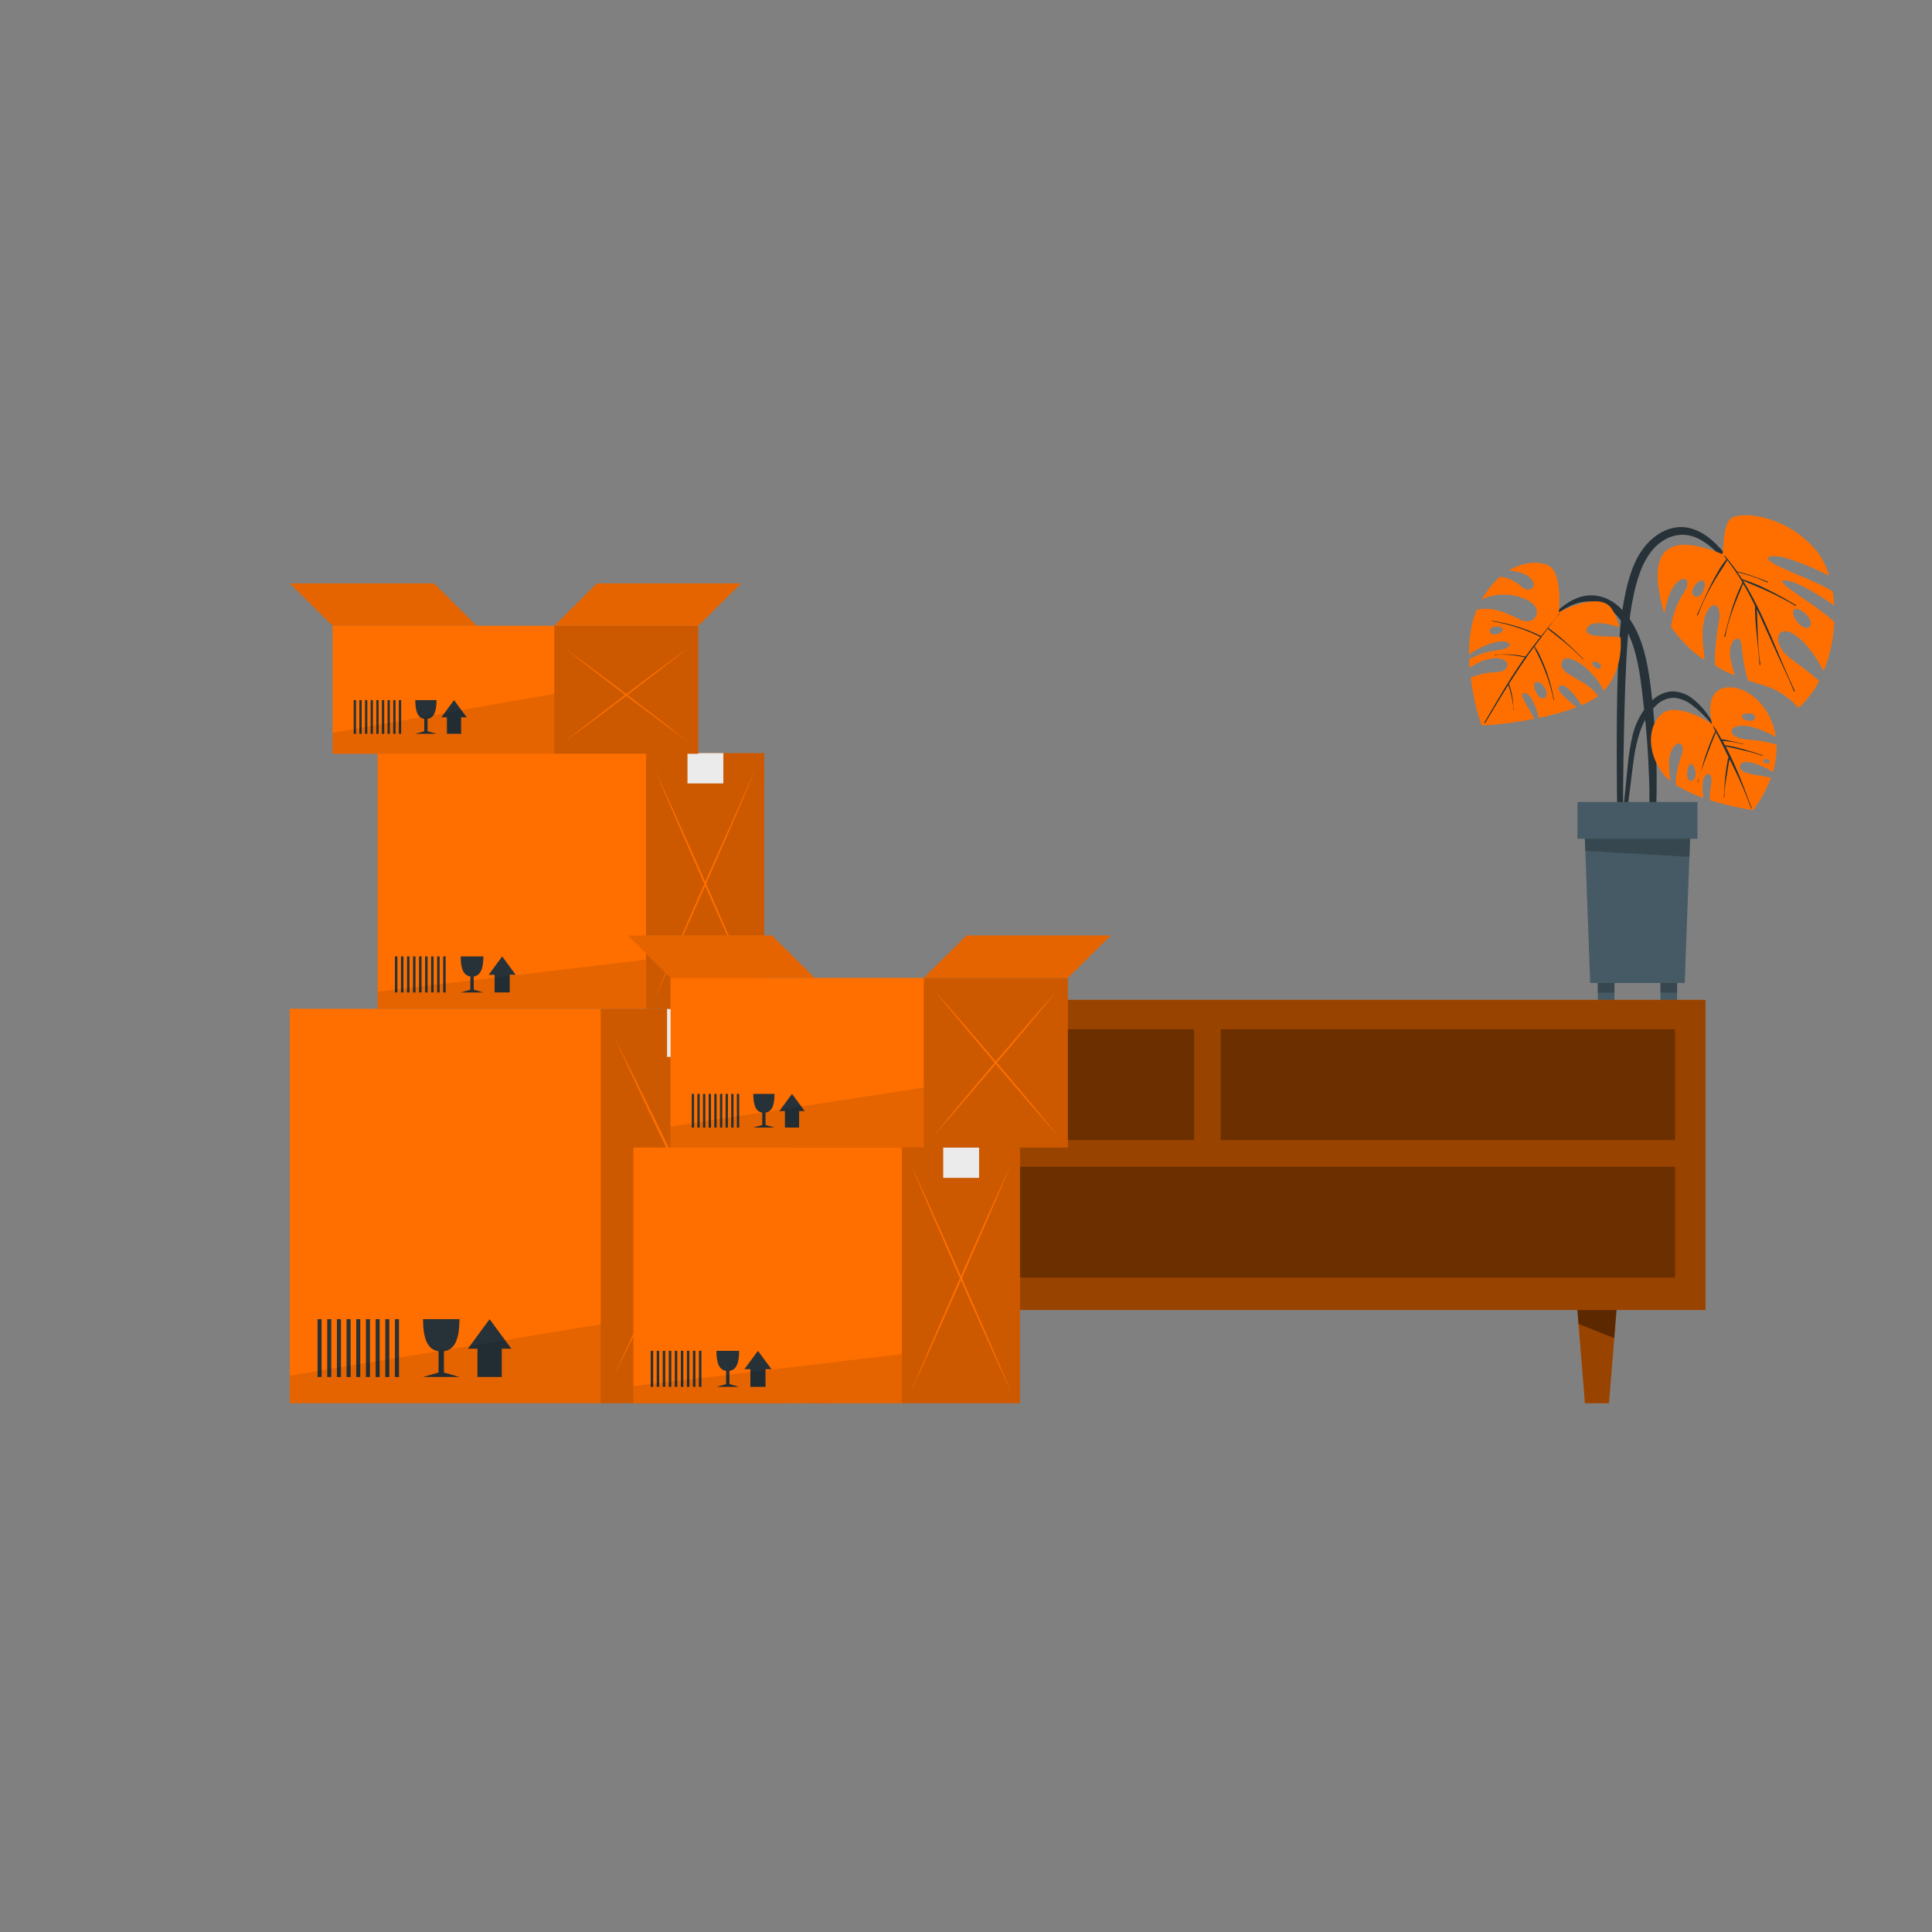 <svg width="120" height="120" viewBox="0 0 120 120" fill="none" xmlns="http://www.w3.org/2000/svg">
<rect x="0" y="0" width="120" height="120" fill="#808080" stroke="none"/>
<path d="M100.591 39.604C100.65 38.592 100.791 37.587 101.012 36.598C101.22 35.709 101.516 34.799 102.068 34.063C102.572 33.392 103.296 32.859 104.137 32.753C104.948 32.652 105.708 33.019 106.315 33.539C107.059 34.183 107.641 35.034 108.175 35.858C108.766 36.782 109.305 37.741 109.787 38.728C109.802 38.76 109.754 38.788 109.737 38.756C109.32 37.918 108.838 37.115 108.296 36.354C107.803 35.625 107.247 34.941 106.636 34.311C106.078 33.759 105.373 33.242 104.568 33.216C103.763 33.19 103.026 33.647 102.543 34.277C102.003 34.979 101.728 35.857 101.523 36.712C101.311 37.652 101.174 38.609 101.112 39.572C100.954 41.55 100.911 43.544 100.867 45.526C100.843 46.65 100.826 47.773 100.816 48.895C100.816 49.462 100.816 50.03 100.803 50.597C100.825 51.147 100.803 51.697 100.738 52.243C100.72 52.355 100.543 52.343 100.524 52.243C100.459 51.726 100.434 51.204 100.45 50.682C100.443 50.144 100.436 49.604 100.431 49.063C100.422 48.015 100.417 46.965 100.42 45.918C100.426 43.816 100.45 41.703 100.591 39.604Z" fill="#263238"/>
<path d="M103.372 38.111C103.476 37.544 103.662 36.821 103.977 36.388C104.535 35.609 105.148 35.947 104.585 36.81C104.167 37.45 103.895 38.177 103.789 38.938C103.789 38.938 104.736 40.315 105.879 40.992C105.829 40.463 105.682 39.649 105.785 38.864C106.004 37.162 107.016 37.26 106.765 38.611C106.564 39.693 106.482 40.843 106.536 41.34C106.918 41.592 107.328 41.796 107.758 41.949C107.693 41.76 107.622 41.516 107.546 41.229C107.141 39.706 108.139 39.229 108.171 40.094C108.236 40.825 108.366 41.548 108.56 42.256C109.118 42.445 109.562 42.57 109.841 42.67C110.561 42.941 111.205 43.388 111.714 43.971C112.235 43.493 112.668 42.924 112.992 42.292C112.642 41.985 112.09 41.535 111.318 40.981C109.882 39.95 110.388 38.647 111.521 39.456C112.345 40.041 112.981 41.125 113.269 41.681C113.663 40.709 113.888 39.676 113.933 38.626C112.804 37.55 110.014 36.048 110.855 36.048C111.612 36.048 113.306 37.183 113.928 37.612C113.912 37.318 113.881 37.025 113.833 36.734C112.771 36.025 109.317 34.924 109.867 34.606C110.472 34.258 112.88 35.393 113.61 35.753C113.473 35.271 113.257 34.817 112.972 34.408C111.502 32.408 108.855 31.72 107.699 32.1C106.882 32.371 107.12 34.48 106.955 34.408C103.659 33.063 102.165 34.014 103.372 38.111ZM111.424 37.879C111.657 37.593 112.735 38.435 112.423 38.896C112.11 39.358 111.123 38.248 111.424 37.879ZM105.792 36.08C106.075 36.269 105.656 37.33 105.219 37.007C104.847 36.734 105.506 35.895 105.792 36.08Z" fill="#FF6F00"/>
<path d="M106.222 36.407C106.37 36.108 106.525 35.813 106.694 35.526C106.85 35.242 107.032 34.974 107.237 34.726L107.096 34.55C107.077 34.527 107.111 34.493 107.131 34.518C107.185 34.58 107.237 34.646 107.291 34.707C107.302 34.713 107.31 34.723 107.313 34.735C107.518 34.983 107.708 35.236 107.89 35.492C108.213 35.566 108.532 35.66 108.844 35.772C109.166 35.881 109.486 35.995 109.798 36.129C109.832 36.144 109.815 36.199 109.784 36.184C109.473 36.044 109.159 35.91 108.837 35.806C108.515 35.702 108.223 35.617 107.907 35.531C108.007 35.675 108.106 35.821 108.201 35.968C108.781 36.154 109.345 36.389 109.888 36.668C110.457 36.943 111.004 37.262 111.552 37.584C111.557 37.588 111.561 37.594 111.562 37.601C111.563 37.608 111.561 37.615 111.558 37.62C111.554 37.626 111.548 37.63 111.542 37.632C111.536 37.634 111.529 37.634 111.523 37.631C110.986 37.313 110.433 37.022 109.867 36.761C109.339 36.509 108.792 36.303 108.26 36.063C109.601 38.191 110.405 40.648 111.48 42.922C111.497 42.954 111.445 42.982 111.431 42.948C111.104 42.152 110.725 41.374 110.368 40.589C110.046 39.886 109.733 39.178 109.412 38.473C109.319 38.267 109.226 38.062 109.123 37.856C109.181 38.991 109.159 40.151 109.341 41.274C109.342 41.278 109.342 41.283 109.341 41.287C109.34 41.291 109.339 41.295 109.336 41.299C109.333 41.302 109.33 41.305 109.326 41.307C109.322 41.309 109.318 41.31 109.314 41.31C109.31 41.31 109.305 41.309 109.302 41.307C109.298 41.305 109.294 41.302 109.292 41.299C109.289 41.295 109.287 41.291 109.287 41.287C109.286 41.283 109.286 41.278 109.287 41.274C109.209 40.06 108.999 38.862 109.006 37.641C109.006 37.641 109.006 37.641 109.006 37.625C108.779 37.162 108.535 36.702 108.273 36.258C107.829 37.321 107.362 38.401 107.157 39.543C107.157 39.577 107.094 39.562 107.103 39.526C107.406 38.382 107.685 37.236 108.229 36.176C107.944 35.694 107.628 35.232 107.284 34.792C107.135 35.076 106.943 35.342 106.774 35.613C106.605 35.883 106.447 36.142 106.292 36.415C105.963 36.99 105.682 37.593 105.453 38.217C105.442 38.251 105.386 38.234 105.401 38.2C105.669 37.605 105.93 36.995 106.222 36.407Z" fill="#263238"/>
<path d="M95.649 39.004C96.511 38.127 97.509 36.975 98.841 36.977C100.125 36.977 101.073 38.03 101.613 39.114C102.18 40.249 102.384 41.533 102.543 42.782C102.73 44.278 102.844 45.783 102.883 47.291C102.905 48.129 102.903 48.967 102.883 49.803C102.885 50.651 102.823 51.499 102.697 52.338C102.692 52.367 102.677 52.394 102.654 52.413C102.632 52.432 102.603 52.443 102.574 52.443C102.545 52.443 102.516 52.432 102.494 52.413C102.472 52.394 102.456 52.367 102.451 52.338C102.414 51.634 102.451 50.925 102.451 50.219C102.451 49.514 102.451 48.831 102.418 48.139C102.368 46.735 102.267 45.331 102.105 43.935C101.964 42.717 101.851 41.463 101.492 40.285C101.168 39.224 100.562 38.015 99.503 37.54C98.058 36.905 96.646 38.068 95.7 39.053C95.668 39.057 95.625 39.021 95.649 39.004Z" fill="#263238"/>
<path d="M91.258 40.956C91.258 41.136 91.275 41.314 91.288 41.486C91.703 41.173 92.187 40.969 92.698 40.892C93.92 40.761 93.841 41.705 93.025 41.745C92.451 41.753 91.884 41.868 91.351 42.085C91.55 43.727 91.995 45.046 92.061 45.063C93.145 45.001 94.224 44.862 95.289 44.648C94.985 43.99 94.293 43.114 94.645 43.044C94.997 42.974 95.389 43.752 95.575 44.588C96.373 44.432 97.158 44.213 97.922 43.931C97.385 43.459 96.555 42.868 96.871 42.619C97.188 42.369 97.848 43.196 98.244 43.799C98.604 43.653 98.944 43.462 99.258 43.232C98.534 42.15 96.769 41.93 97 41.151C97.23 40.372 98.88 41.454 99.622 42.903C100.493 41.983 100.738 40.686 100.657 39.575C99.898 39.484 98.439 39.647 98.545 39.093C98.651 38.539 99.704 38.647 100.567 38.968C100.487 38.529 100.315 38.113 100.061 37.748C99.261 36.706 96.823 38.032 96.823 38.032C96.823 38.032 97.084 35.539 96.153 35.109C95.618 34.862 94.665 34.864 93.722 35.431C94.256 35.476 94.9 35.648 95.156 36.023C95.488 36.502 94.971 36.763 94.634 36.541C94.401 36.384 93.964 35.892 93.177 35.826C92.842 36.115 92.546 36.448 92.298 36.818C92.205 36.95 92.119 37.088 92.041 37.23C92.491 37.024 92.98 36.922 93.474 36.932C93.967 36.941 94.452 37.061 94.894 37.283C95.953 37.816 95.361 38.932 94.452 38.499C93.542 38.066 92.675 37.638 91.712 37.884C91.372 38.769 91.215 39.716 91.249 40.665C91.721 40.317 92.251 40.06 92.815 39.908C93.866 39.626 94.184 40.266 93.029 40.385C92.407 40.452 91.804 40.646 91.258 40.956ZM92.538 39.24C92.465 38.894 93.211 38.794 93.334 39.076C93.438 39.316 92.608 39.587 92.538 39.24ZM98.914 41.158C98.984 40.969 99.483 41.185 99.438 41.42C99.377 41.734 98.847 41.348 98.914 41.158ZM95.395 42.373C95.767 42.225 96.325 43.145 95.928 43.355C95.532 43.565 95.097 42.494 95.395 42.373Z" fill="#FF6F00"/>
<path d="M92.201 44.868C92.75 43.937 93.291 43.001 93.866 42.086C94.133 41.66 94.424 41.242 94.704 40.833L94.574 40.801L94.357 40.76C94.189 40.729 94.018 40.705 93.849 40.688C93.68 40.671 93.529 40.661 93.367 40.659C93.196 40.65 93.023 40.659 92.854 40.688C92.833 40.688 92.83 40.659 92.854 40.659C93.025 40.659 93.2 40.644 93.371 40.642C93.542 40.641 93.704 40.642 93.871 40.654C94.039 40.665 94.182 40.678 94.336 40.703C94.422 40.716 94.507 40.731 94.591 40.748C94.643 40.757 94.695 40.768 94.746 40.782C95.043 40.366 95.353 39.959 95.675 39.562C94.727 39.093 93.717 38.765 92.677 38.588C92.66 38.588 92.666 38.558 92.677 38.562C93.733 38.713 94.76 39.032 95.718 39.507C95.893 39.288 96.069 39.071 96.246 38.855C96.445 38.613 96.657 38.374 96.836 38.117C96.849 38.1 96.873 38.117 96.858 38.134C96.611 38.405 96.386 38.702 96.163 39.001C96.555 39.278 96.928 39.583 97.279 39.912C97.651 40.239 97.999 40.58 98.343 40.928C98.356 40.941 98.343 40.962 98.324 40.949C97.982 40.603 97.629 40.273 97.258 39.961C96.888 39.649 96.499 39.362 96.126 39.052C96.04 39.165 95.956 39.28 95.871 39.392L95.742 39.564V39.575L95.317 40.143C95.482 40.387 95.623 40.648 95.739 40.92C95.862 41.183 95.969 41.456 96.068 41.728C96.263 42.297 96.415 42.88 96.524 43.472C96.524 43.491 96.501 43.499 96.498 43.481C96.381 42.897 96.214 42.324 95.999 41.77C95.893 41.486 95.772 41.202 95.646 40.932C95.519 40.661 95.395 40.436 95.289 40.175L94.917 40.675C94.883 40.724 94.85 40.775 94.814 40.824C94.816 40.826 94.817 40.829 94.817 40.832C94.818 40.834 94.817 40.837 94.816 40.84C94.815 40.842 94.813 40.844 94.811 40.846C94.809 40.848 94.806 40.848 94.803 40.849C94.431 41.384 94.068 41.931 93.719 42.483C93.74 42.521 93.757 42.561 93.767 42.604C93.789 42.672 93.81 42.74 93.83 42.808C93.869 42.944 93.901 43.083 93.925 43.222C93.949 43.353 93.968 43.485 93.981 43.618C93.982 43.769 93.993 43.92 94.013 44.07C94.013 44.093 93.983 44.093 93.987 44.07C93.996 43.929 93.985 43.788 93.955 43.65C93.936 43.505 93.91 43.362 93.877 43.221C93.847 43.094 93.814 42.965 93.776 42.842C93.758 42.778 93.737 42.715 93.717 42.653C93.706 42.621 93.689 42.585 93.678 42.551C93.514 42.81 93.354 43.071 93.194 43.334C92.88 43.856 92.567 44.378 92.251 44.898C92.227 44.925 92.186 44.902 92.201 44.868Z" fill="#263238"/>
<path d="M100.649 52.027C100.664 51.499 100.746 50.968 100.802 50.444C100.857 49.92 100.917 49.389 100.973 48.861C101.079 47.845 101.138 46.807 101.373 45.81C101.548 44.942 101.973 44.147 102.595 43.527C102.917 43.2 103.339 42.995 103.791 42.946C104.247 42.932 104.694 43.072 105.063 43.345C105.483 43.66 105.845 44.047 106.132 44.489C106.442 44.928 106.721 45.388 106.966 45.867C106.966 45.886 106.947 45.897 106.938 45.88C106.475 45.081 105.862 44.382 105.134 43.824C104.809 43.554 104.414 43.386 103.997 43.341C103.793 43.339 103.591 43.377 103.402 43.454C103.212 43.531 103.04 43.645 102.894 43.79C102.29 44.325 101.938 45.114 101.73 45.884C101.482 46.801 101.402 47.764 101.28 48.704C101.205 49.271 101.136 49.822 101.064 50.38C100.991 50.938 100.945 51.505 100.83 52.052C100.825 52.075 100.812 52.096 100.793 52.11C100.774 52.124 100.751 52.13 100.728 52.127C100.705 52.123 100.684 52.111 100.669 52.093C100.654 52.074 100.647 52.051 100.649 52.027Z" fill="#263238"/>
<path d="M103.203 47.928C103.361 48.15 103.548 48.347 103.761 48.515C103.675 48 103.575 47.085 103.828 46.597C104.226 45.84 104.695 46.218 104.458 46.877C104.226 47.471 104.1 48.102 104.086 48.742C104.626 49.087 105.205 49.364 105.811 49.568C105.745 49.273 105.726 48.968 105.753 48.666C105.833 47.856 106.441 47.872 106.283 48.713C106.225 49.04 106.197 49.371 106.199 49.703C107.078 49.978 107.977 50.183 108.887 50.317C109.353 49.705 109.729 49.027 110.003 48.305C109.356 48.14 108.044 48.102 108.072 47.631C108.11 46.998 109.374 47.486 110.118 47.945C110.288 47.395 110.364 46.819 110.343 46.243C109.761 46.078 109.162 45.977 108.558 45.942C107.224 45.825 107.289 45.057 108.256 45.074C108.969 45.087 109.869 45.532 110.302 45.763C110.025 43.918 108.641 42.736 107.533 42.691C105.673 42.615 106.339 44.976 106.339 44.976C106.339 44.976 105.076 44.07 103.884 44.094C102.691 44.119 101.929 46.124 103.203 47.928ZM108.182 44.524C108.141 44.257 108.973 44.194 109.017 44.535C109.066 44.911 108.225 44.788 108.182 44.518V44.524ZM109.521 47.291C109.505 47.117 109.864 47.087 109.945 47.306C109.999 47.442 109.536 47.457 109.521 47.285V47.291ZM105.044 47.454C105.325 47.493 105.485 48.515 105.001 48.496C104.631 48.473 104.806 47.412 105.044 47.448V47.454Z" fill="#FF6F00"/>
<path d="M105.433 48.583C105.48 48.454 105.52 48.326 105.559 48.195C105.524 48.328 105.491 48.46 105.468 48.592C105.463 48.617 105.424 48.607 105.433 48.583Z" fill="#263238"/>
<path d="M105.926 46.949C106.013 46.688 106.112 46.428 106.211 46.171C106.264 46.034 106.32 45.898 106.378 45.763C106.421 45.643 106.477 45.528 106.545 45.42C106.486 45.314 106.436 45.203 106.395 45.089C106.393 45.087 106.393 45.084 106.394 45.082C106.395 45.079 106.396 45.077 106.398 45.076C106.401 45.075 106.403 45.074 106.406 45.075C106.408 45.076 106.41 45.078 106.411 45.08C106.548 45.258 106.669 45.448 106.774 45.647C106.826 45.736 106.875 45.827 106.927 45.918C107.032 45.927 107.136 45.944 107.239 45.967C107.353 45.988 107.462 46.01 107.574 46.037L107.907 46.114C108.017 46.141 108.126 46.179 108.236 46.196C108.239 46.195 108.242 46.194 108.245 46.195C108.248 46.196 108.25 46.197 108.253 46.198C108.255 46.2 108.257 46.202 108.258 46.205C108.26 46.208 108.26 46.211 108.26 46.214C108.26 46.217 108.26 46.22 108.258 46.222C108.257 46.225 108.255 46.227 108.253 46.229C108.25 46.231 108.248 46.232 108.245 46.232C108.242 46.233 108.239 46.233 108.236 46.232C108.123 46.19 108.007 46.159 107.888 46.139C107.78 46.114 107.674 46.096 107.565 46.08C107.455 46.065 107.349 46.05 107.239 46.039L106.994 46.02C107.036 46.099 107.083 46.177 107.127 46.258C107.127 46.27 107.141 46.283 107.146 46.296C107.236 46.294 107.326 46.305 107.414 46.328C107.511 46.345 107.6 46.364 107.702 46.385C107.888 46.43 108.091 46.476 108.283 46.531C108.686 46.646 109.084 46.776 109.482 46.909C109.505 46.909 109.492 46.95 109.469 46.943C109.074 46.807 108.671 46.694 108.264 46.602C108.078 46.559 107.892 46.514 107.691 46.474L107.403 46.411C107.327 46.4 107.253 46.383 107.18 46.362C107.386 46.74 107.579 47.14 107.756 47.539C108.143 48.409 108.469 49.305 108.8 50.198C108.809 50.219 108.774 50.234 108.766 50.211C108.444 49.324 108.072 48.456 107.65 47.612C107.576 47.457 107.499 47.304 107.423 47.151C107.423 47.181 107.41 47.213 107.405 47.245C107.384 47.349 107.367 47.456 107.349 47.561C107.313 47.773 107.278 47.985 107.248 48.197C107.159 48.633 107.109 49.076 107.098 49.521C107.098 49.547 107.057 49.546 107.062 49.521C107.094 49.311 107.094 49.092 107.107 48.88C107.12 48.668 107.137 48.437 107.163 48.216C107.189 47.995 107.213 47.79 107.248 47.578C107.265 47.472 107.283 47.367 107.304 47.261C107.309 47.181 107.329 47.104 107.362 47.032C107.252 46.809 107.144 46.585 107.034 46.364C106.925 46.143 106.826 45.948 106.718 45.74C106.674 45.653 106.625 45.564 106.577 45.475C106.543 45.584 106.502 45.691 106.454 45.795L106.309 46.154C106.203 46.419 106.103 46.686 106.004 46.952C105.863 47.331 105.706 47.72 105.591 48.116C105.701 47.717 105.798 47.327 105.926 46.949Z" fill="#263238"/>
<path d="M98.397 50.957L98.503 53.779L98.77 61.056H104.641L104.91 53.779L105.014 50.957H98.397Z" fill="#455A64"/>
<path d="M98.397 50.957L98.467 52.844L104.931 53.223L105.014 50.957H98.397Z" fill="#37474F"/>
<path d="M97.98 52.097H105.431V49.814H97.98V52.097Z" fill="#455A64"/>
<path d="M104.166 61.056H103.136V62.251H104.166V61.056Z" fill="#455A64"/>
<path d="M104.166 61.056H103.136V61.653H104.166V61.056Z" fill="#37474F"/>
<path d="M100.275 61.056H99.245V62.251H100.275V61.056Z" fill="#455A64"/>
<path d="M100.275 61.056H99.245V61.653H100.275V61.056Z" fill="#37474F"/>
<path d="M105.932 62.103H44.057V81.367H105.932V62.103Z" fill="#FF6F00"/>
<path opacity="0.4" d="M105.932 62.103H44.057V81.367H105.932V62.103Z" fill="black"/>
<path d="M97.974 81.367L98.114 83.116L98.441 87.157H99.939L100.266 83.116L100.405 81.367H97.974Z" fill="#FF6F00"/>
<path opacity="0.4" d="M97.974 81.367L98.114 83.116L98.441 87.157H99.939L100.266 83.116L100.405 81.367H97.974Z" fill="black"/>
<path opacity="0.4" d="M100.405 81.367H97.974L98.043 82.229L100.266 83.116L100.405 81.367Z" fill="black"/>
<path d="M49.583 81.367L49.722 83.116L50.05 87.157H51.547L51.874 83.116L52.014 81.367H49.583Z" fill="#FF6F00"/>
<path opacity="0.4" d="M49.583 81.367L49.722 83.116L50.05 87.157H51.547L51.874 83.116L52.014 81.367H49.583Z" fill="black"/>
<path opacity="0.4" d="M49.583 81.367L49.722 83.116L51.928 82.441L52.014 81.367H49.583Z" fill="black"/>
<g opacity="0.3">
<path d="M74.166 63.931H45.947V70.812H74.166V63.931Z" fill="black"/>
<path d="M104.042 72.473H45.947V79.354H104.042V72.473Z" fill="black"/>
<path d="M104.042 63.931H75.822V70.812H104.042V63.931Z" fill="black"/>
</g>
<path d="M49.083 62.66H18V87.157H49.083V62.66Z" fill="#FF6F00"/>
<path opacity="0.2" d="M49.083 62.66H37.31V87.157H49.083V62.66Z" fill="black"/>
<path d="M48.272 85.475C47.404 83.732 46.539 81.985 45.679 80.234L43.125 74.958L40.605 69.662C39.768 67.897 38.94 66.124 38.121 64.343C38.989 66.085 39.853 67.832 40.712 69.586L43.266 74.856L45.786 80.152C46.623 81.918 47.452 83.692 48.272 85.475Z" fill="#FF6F00"/>
<path d="M48.272 64.347C47.451 66.125 46.622 67.898 45.786 69.666L43.266 74.962L40.712 80.232C39.857 81.985 38.993 83.732 38.121 85.473C38.94 83.695 39.768 81.922 40.605 80.154L43.125 74.858L45.679 69.587C46.534 67.836 47.398 66.09 48.272 64.347Z" fill="#FF6F00"/>
<path d="M41.432 65.648H45.007V62.66H41.432V65.648Z" fill="#EBEBEB"/>
<path d="M24.53 85.528H24.782V81.936H24.53V85.528Z" fill="#263238"/>
<path d="M23.93 85.528H24.181V81.936H23.93V85.528Z" fill="#263238"/>
<path d="M23.331 85.528H23.582V81.936H23.331V85.528Z" fill="#263238"/>
<path d="M22.728 85.528H22.979V81.936H22.728V85.528Z" fill="#263238"/>
<path d="M22.127 85.528H22.378V81.936H22.127V85.528Z" fill="#263238"/>
<path d="M21.526 85.528H21.778V81.936H21.526V85.528Z" fill="#263238"/>
<path d="M20.926 85.528H21.177V81.936H20.926V85.528Z" fill="#263238"/>
<path d="M20.325 85.528H20.576V81.936H20.325V85.528Z" fill="#263238"/>
<path d="M19.724 85.528H19.975V81.936H19.724V85.528Z" fill="#263238"/>
<path d="M27.239 85.254L26.275 85.526H28.537L27.573 85.25V83.926C28.264 83.835 28.537 83.143 28.537 81.932H26.275C26.275 83.139 26.55 83.835 27.239 83.926V85.254Z" fill="#263238"/>
<path d="M29.063 83.769H29.655V85.526H31.167V83.769H31.76L30.41 81.936L29.063 83.769Z" fill="#263238"/>
<path opacity="0.1" d="M18 87.157V85.437L37.31 82.254V87.157H18Z" fill="black"/>
<path d="M47.47 46.777H23.455V62.66H47.47V46.777Z" fill="#FF6F00"/>
<path opacity="0.2" d="M47.468 46.777H40.13V62.66H47.468V46.777Z" fill="black"/>
<path d="M46.962 62.064C46.419 60.882 45.881 59.696 45.348 58.504L43.755 54.925L42.184 51.331C41.663 50.13 41.147 48.925 40.636 47.718C41.179 48.901 41.718 50.088 42.251 51.278L43.843 54.857L45.415 58.451C45.935 59.651 46.451 60.856 46.962 62.064Z" fill="#FF6F00"/>
<path d="M46.962 47.718C46.452 48.928 45.937 50.132 45.414 51.331L43.843 54.925L42.258 58.504C41.726 59.696 41.188 60.882 40.644 62.064C41.153 60.857 41.669 59.653 42.191 58.453L43.763 54.859L45.355 51.282C45.882 50.089 46.418 48.901 46.962 47.718Z" fill="#FF6F00"/>
<path d="M42.701 48.66H44.929V46.776H42.701V48.66Z" fill="#EBEBEB"/>
<path d="M27.525 61.644H27.681V59.404H27.525V61.644Z" fill="#263238"/>
<path d="M27.151 61.644H27.307V59.404H27.151V61.644Z" fill="#263238"/>
<path d="M26.777 61.644H26.934V59.404H26.777V61.644Z" fill="#263238"/>
<path d="M26.404 61.644H26.56V59.404H26.404V61.644Z" fill="#263238"/>
<path d="M26.028 61.644H26.184V59.404H26.028V61.644Z" fill="#263238"/>
<path d="M25.652 61.644H25.808V59.404H25.652V61.644Z" fill="#263238"/>
<path d="M25.28 61.644H25.436V59.404H25.28V61.644Z" fill="#263238"/>
<path d="M24.904 61.644H25.061V59.404H24.904V61.644Z" fill="#263238"/>
<path d="M24.529 61.644H24.685V59.404H24.529V61.644Z" fill="#263238"/>
<path d="M29.214 61.474L28.613 61.644H30.023L29.424 61.472V60.649C29.854 60.59 30.025 60.159 30.025 59.406H28.615C28.615 60.163 28.786 60.59 29.216 60.649L29.214 61.474Z" fill="#263238"/>
<path d="M30.352 60.547H30.721V61.642H31.662V60.547H32.032L31.191 59.406L30.352 60.547Z" fill="#263238"/>
<path opacity="0.1" d="M23.455 62.66V61.587L40.13 59.603V62.66H23.455Z" fill="black"/>
<path d="M63.354 71.276H39.34V87.159H63.354V71.276Z" fill="#FF6F00"/>
<path opacity="0.2" d="M63.354 71.276H56.017V87.159H63.354V71.276Z" fill="black"/>
<path d="M62.848 86.563C62.305 85.379 61.767 84.192 61.232 83.001L59.64 79.422L58.068 75.828C57.547 74.629 57.032 73.425 56.521 72.216C57.066 73.4 57.605 74.587 58.137 75.777L59.729 79.356L61.301 82.95C61.822 84.149 62.337 85.353 62.848 86.563Z" fill="#FF6F00"/>
<path d="M62.848 72.216C62.337 73.425 61.822 74.629 61.301 75.828L59.729 79.422L58.137 83.001C57.602 84.193 57.064 85.38 56.521 86.563C57.033 85.355 57.549 84.15 58.068 82.95L59.64 79.356L61.23 75.777C61.766 74.586 62.305 73.398 62.848 72.216Z" fill="#FF6F00"/>
<path d="M58.585 73.158H60.813V71.274H58.585V73.158Z" fill="#EBEBEB"/>
<path d="M43.411 86.141H43.568V83.901H43.411V86.141Z" fill="#263238"/>
<path d="M43.038 86.141H43.194V83.901H43.038V86.141Z" fill="#263238"/>
<path d="M42.664 86.141H42.82V83.901H42.664V86.141Z" fill="#263238"/>
<path d="M42.288 86.141H42.444V83.901H42.288V86.141Z" fill="#263238"/>
<path d="M41.912 86.141H42.068V83.901H41.912V86.141Z" fill="#263238"/>
<path d="M41.54 86.141H41.696V83.901H41.54V86.141Z" fill="#263238"/>
<path d="M41.164 86.141H41.321V83.901H41.164V86.141Z" fill="#263238"/>
<path d="M40.789 86.141H40.945V83.901H40.789V86.141Z" fill="#263238"/>
<path d="M40.415 86.141H40.571V83.901H40.415V86.141Z" fill="#263238"/>
<path d="M45.1 85.971L44.499 86.141H45.909L45.309 85.969V85.146C45.738 85.089 45.909 84.658 45.909 83.903H44.499C44.499 84.66 44.67 85.089 45.1 85.146V85.971Z" fill="#263238"/>
<path d="M46.237 85.044H46.605V86.141H47.548V85.044H47.918L47.077 83.903L46.237 85.044Z" fill="#263238"/>
<path opacity="0.1" d="M39.34 87.157V86.086L56.015 84.1V87.157H39.34Z" fill="black"/>
<path d="M66.326 60.738H41.652V71.274H66.326V60.738Z" fill="#FF6F00"/>
<path opacity="0.2" d="M66.326 60.738H57.376V71.275H66.326V60.738Z" fill="black"/>
<path d="M65.709 70.549C65.047 69.8 64.39 69.049 63.739 68.294L61.797 66.025L59.882 63.755C59.245 62.998 58.616 62.236 57.994 61.468C58.656 62.215 59.312 62.966 59.964 63.723L61.905 65.993L63.821 68.262C64.457 69.019 65.087 69.781 65.709 70.549Z" fill="#FF6F00"/>
<path d="M65.709 61.464C65.089 62.228 64.46 62.991 63.821 63.751L61.905 66.021L59.964 68.291C59.312 69.047 58.656 69.799 57.994 70.545C58.614 69.78 59.243 69.017 59.882 68.257L61.797 65.987L63.739 63.717C64.39 62.964 65.047 62.213 65.709 61.464Z" fill="#FF6F00"/>
<path d="M45.768 70.037H45.913V67.943H45.768V70.037Z" fill="#263238"/>
<path d="M45.416 70.037H45.562V67.943H45.416V70.037Z" fill="#263238"/>
<path d="M45.067 70.037H45.212V67.943H45.067V70.037Z" fill="#263238"/>
<path d="M44.717 70.037H44.862V67.943H44.717V70.037Z" fill="#263238"/>
<path d="M44.365 70.037H44.511V67.943H44.365V70.037Z" fill="#263238"/>
<path d="M44.016 70.037H44.161V67.943H44.016V70.037Z" fill="#263238"/>
<path d="M43.664 70.037H43.809V67.943H43.664V70.037Z" fill="#263238"/>
<path d="M43.315 70.037H43.46V67.943H43.315V70.037Z" fill="#263238"/>
<path d="M42.965 70.037H43.11V67.943H42.965V70.037Z" fill="#263238"/>
<path d="M47.345 69.876L46.787 70.035H48.106L47.548 69.874V69.104C47.95 69.051 48.106 68.646 48.106 67.943H46.787C46.787 68.644 46.947 69.051 47.345 69.104V69.876Z" fill="#263238"/>
<path d="M48.409 69.01H48.753V70.035H49.635V69.01H49.981L49.194 67.943L48.409 69.01Z" fill="#263238"/>
<path opacity="0.1" d="M41.654 71.276V69.967L57.376 67.547V71.274L41.654 71.276Z" fill="black"/>
<path d="M68.984 58.103H60.034L57.376 60.738H66.328L68.984 58.103Z" fill="#FF6F00"/>
<path opacity="0.1" d="M68.984 58.103H60.034L57.376 60.738H66.328L68.984 58.103Z" fill="black"/>
<path d="M38.996 58.103H47.946L50.604 60.738H41.652L38.996 58.103Z" fill="#FF6F00"/>
<path opacity="0.1" d="M38.996 58.103H47.946L50.604 60.738H41.652L38.996 58.103Z" fill="black"/>
<path d="M43.376 38.868H20.658V46.818H43.376V38.868Z" fill="#FF6F00"/>
<path opacity="0.2" d="M43.376 38.868H34.426V46.818H43.376V38.868Z" fill="black"/>
<path d="M42.758 46.092C42.096 45.61 41.44 45.125 40.789 44.637L38.847 43.177L36.929 41.707C36.293 41.218 35.664 40.726 35.041 40.232C35.706 40.716 36.363 41.201 37.013 41.687L38.953 43.149L40.871 44.618C41.514 45.106 42.135 45.6 42.758 46.092Z" fill="#FF6F00"/>
<path d="M42.758 40.232C42.139 40.725 41.509 41.217 40.871 41.707L38.953 43.177L37.013 44.637C36.362 45.125 35.705 45.61 35.041 46.092C35.664 45.6 36.293 45.106 36.929 44.617L38.847 43.149L40.789 41.687C41.438 41.201 42.095 40.716 42.758 40.232Z" fill="#FF6F00"/>
<path d="M24.772 45.579H24.917V43.485H24.772V45.579Z" fill="#263238"/>
<path d="M24.423 45.579H24.568V43.485H24.423V45.579Z" fill="#263238"/>
<path d="M24.071 45.579H24.216V43.485H24.071V45.579Z" fill="#263238"/>
<path d="M23.721 45.579H23.866V43.485H23.721V45.579Z" fill="#263238"/>
<path d="M23.372 45.579H23.517V43.485H23.372V45.579Z" fill="#263238"/>
<path d="M23.02 45.579H23.165V43.485H23.02V45.579Z" fill="#263238"/>
<path d="M22.671 45.579H22.816V43.485H22.671V45.579Z" fill="#263238"/>
<path d="M22.321 45.579H22.466V43.485H22.321V45.579Z" fill="#263238"/>
<path d="M21.969 45.579H22.114V43.485H21.969V45.579Z" fill="#263238"/>
<path d="M26.351 45.42L25.793 45.579H27.112L26.554 45.419V44.649C26.958 44.594 27.112 44.191 27.112 43.485H25.793C25.793 44.189 25.953 44.594 26.351 44.649V45.42Z" fill="#263238"/>
<path d="M27.415 44.554H27.759V45.579H28.641V44.554H28.987L28.2 43.485L27.415 44.554Z" fill="#263238"/>
<path opacity="0.1" d="M20.658 46.818V45.511L34.426 43.09V46.818H20.658Z" fill="black"/>
<path d="M46.034 36.233H37.082L34.426 38.868H43.376L46.034 36.233Z" fill="#FF6F00"/>
<path opacity="0.1" d="M46.034 36.233H37.082L34.426 38.868H43.376L46.034 36.233Z" fill="black"/>
<path d="M18 36.233H26.952L29.608 38.868H20.658L18 36.233Z" fill="#FF6F00"/>
<path opacity="0.1" d="M18 36.233H26.952L29.608 38.868H20.658L18 36.233Z" fill="black"/>
</svg>
